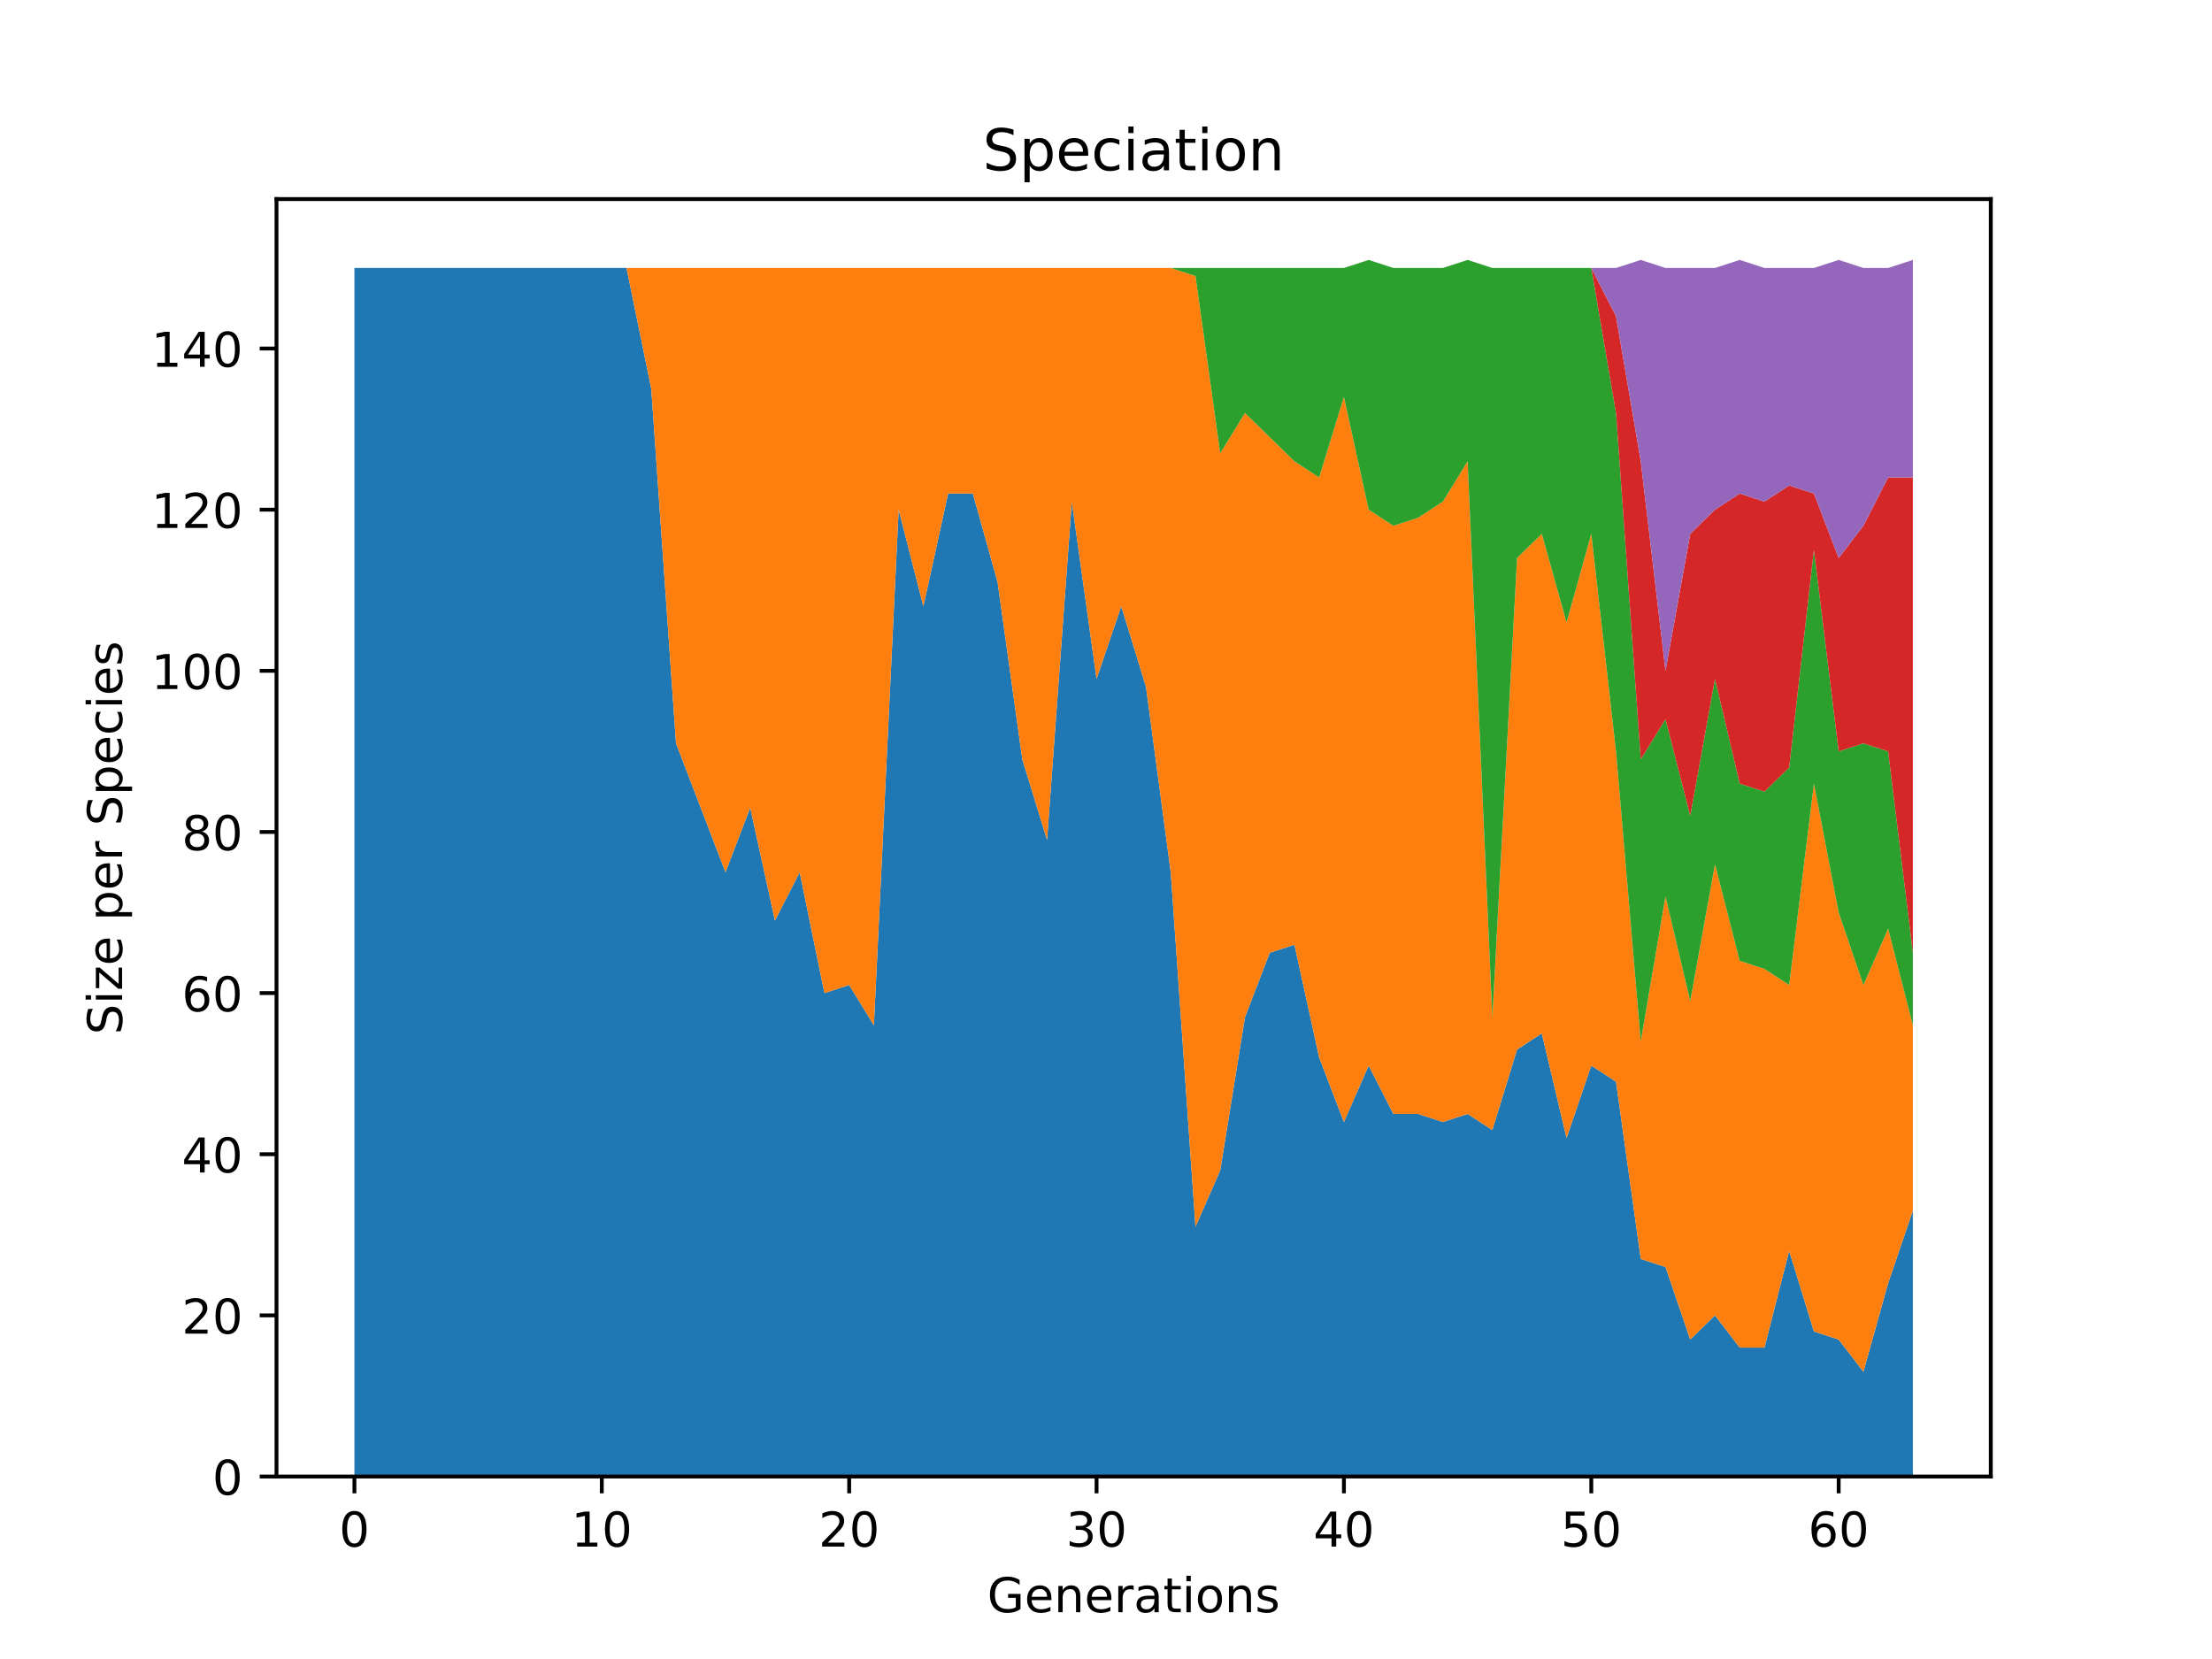 <?xml version="1.0" encoding="utf-8" standalone="no"?>
<!DOCTYPE svg PUBLIC "-//W3C//DTD SVG 1.1//EN"
  "http://www.w3.org/Graphics/SVG/1.1/DTD/svg11.dtd">
<!-- Created with matplotlib (https://matplotlib.org/) -->
<svg height="345.6pt" version="1.1" viewBox="0 0 460.8 345.6" width="460.8pt" xmlns="http://www.w3.org/2000/svg" xmlns:xlink="http://www.w3.org/1999/xlink">
 <defs>
  <style type="text/css">
*{stroke-linecap:butt;stroke-linejoin:round;}
  </style>
 </defs>
 <g id="figure_1">
  <g id="patch_1">
   <path d="M 0 345.6 
L 460.8 345.6 
L 460.8 0 
L 0 0 
z
" style="fill:#ffffff;"/>
  </g>
  <g id="axes_1">
   <g id="patch_2">
    <path d="M 57.6 307.584 
L 414.72 307.584 
L 414.72 41.472 
L 57.6 41.472 
z
" style="fill:#ffffff;"/>
   </g>
   <g id="PolyCollection_1">
    <path clip-path="url(#p970828de27)" d="M 73.833 55.822 
L 73.833 307.584 
L 78.986 307.584 
L 84.139 307.584 
L 89.292 307.584 
L 94.446 307.584 
L 99.599 307.584 
L 104.752 307.584 
L 109.905 307.584 
L 115.059 307.584 
L 120.212 307.584 
L 125.365 307.584 
L 130.518 307.584 
L 135.672 307.584 
L 140.825 307.584 
L 145.978 307.584 
L 151.131 307.584 
L 156.285 307.584 
L 161.438 307.584 
L 166.591 307.584 
L 171.744 307.584 
L 176.898 307.584 
L 182.051 307.584 
L 187.204 307.584 
L 192.357 307.584 
L 197.511 307.584 
L 202.664 307.584 
L 207.817 307.584 
L 212.97 307.584 
L 218.124 307.584 
L 223.277 307.584 
L 228.43 307.584 
L 233.583 307.584 
L 238.737 307.584 
L 243.89 307.584 
L 249.043 307.584 
L 254.196 307.584 
L 259.35 307.584 
L 264.503 307.584 
L 269.656 307.584 
L 274.809 307.584 
L 279.963 307.584 
L 285.116 307.584 
L 290.269 307.584 
L 295.422 307.584 
L 300.576 307.584 
L 305.729 307.584 
L 310.882 307.584 
L 316.035 307.584 
L 321.189 307.584 
L 326.342 307.584 
L 331.495 307.584 
L 336.648 307.584 
L 341.802 307.584 
L 346.955 307.584 
L 352.108 307.584 
L 357.261 307.584 
L 362.415 307.584 
L 367.568 307.584 
L 372.721 307.584 
L 377.874 307.584 
L 383.028 307.584 
L 388.181 307.584 
L 393.334 307.584 
L 398.487 307.584 
L 398.487 252.196 
L 398.487 252.196 
L 393.334 267.302 
L 388.181 285.765 
L 383.028 279.051 
L 377.874 277.373 
L 372.721 260.589 
L 367.568 280.729 
L 362.415 280.729 
L 357.261 274.016 
L 352.108 279.051 
L 346.955 263.945 
L 341.802 262.267 
L 336.648 225.342 
L 331.495 221.985 
L 326.342 237.091 
L 321.189 215.271 
L 316.035 218.628 
L 310.882 235.412 
L 305.729 232.056 
L 300.576 233.734 
L 295.422 232.056 
L 290.269 232.056 
L 285.116 221.985 
L 279.963 233.734 
L 274.809 220.307 
L 269.656 196.809 
L 264.503 198.487 
L 259.35 211.915 
L 254.196 243.804 
L 249.043 255.553 
L 243.89 181.703 
L 238.737 143.1 
L 233.583 126.316 
L 228.43 141.421 
L 223.277 104.496 
L 218.124 174.99 
L 212.97 158.205 
L 207.817 121.28 
L 202.664 102.818 
L 197.511 102.818 
L 192.357 126.316 
L 187.204 106.175 
L 182.051 213.593 
L 176.898 205.201 
L 171.744 206.879 
L 166.591 181.703 
L 161.438 191.774 
L 156.285 168.276 
L 151.131 181.703 
L 145.978 168.276 
L 140.825 154.849 
L 135.672 80.999 
L 130.518 55.822 
L 125.365 55.822 
L 120.212 55.822 
L 115.059 55.822 
L 109.905 55.822 
L 104.752 55.822 
L 99.599 55.822 
L 94.446 55.822 
L 89.292 55.822 
L 84.139 55.822 
L 78.986 55.822 
L 73.833 55.822 
z
" style="fill:#1f77b4;"/>
   </g>
   <g id="PolyCollection_2">
    <path clip-path="url(#p970828de27)" d="M 73.833 55.822 
L 73.833 55.822 
L 78.986 55.822 
L 84.139 55.822 
L 89.292 55.822 
L 94.446 55.822 
L 99.599 55.822 
L 104.752 55.822 
L 109.905 55.822 
L 115.059 55.822 
L 120.212 55.822 
L 125.365 55.822 
L 130.518 55.822 
L 135.672 80.999 
L 140.825 154.849 
L 145.978 168.276 
L 151.131 181.703 
L 156.285 168.276 
L 161.438 191.774 
L 166.591 181.703 
L 171.744 206.879 
L 176.898 205.201 
L 182.051 213.593 
L 187.204 106.175 
L 192.357 126.316 
L 197.511 102.818 
L 202.664 102.818 
L 207.817 121.28 
L 212.97 158.205 
L 218.124 174.99 
L 223.277 104.496 
L 228.43 141.421 
L 233.583 126.316 
L 238.737 143.1 
L 243.89 181.703 
L 249.043 255.553 
L 254.196 243.804 
L 259.35 211.915 
L 264.503 198.487 
L 269.656 196.809 
L 274.809 220.307 
L 279.963 233.734 
L 285.116 221.985 
L 290.269 232.056 
L 295.422 232.056 
L 300.576 233.734 
L 305.729 232.056 
L 310.882 235.412 
L 316.035 218.628 
L 321.189 215.271 
L 326.342 237.091 
L 331.495 221.985 
L 336.648 225.342 
L 341.802 262.267 
L 346.955 263.945 
L 352.108 279.051 
L 357.261 274.016 
L 362.415 280.729 
L 367.568 280.729 
L 372.721 260.589 
L 377.874 277.373 
L 383.028 279.051 
L 388.181 285.765 
L 393.334 267.302 
L 398.487 252.196 
L 398.487 213.593 
L 398.487 213.593 
L 393.334 193.452 
L 388.181 205.201 
L 383.028 190.095 
L 377.874 163.241 
L 372.721 205.201 
L 367.568 201.844 
L 362.415 200.166 
L 357.261 180.025 
L 352.108 208.558 
L 346.955 186.738 
L 341.802 216.95 
L 336.648 156.527 
L 331.495 111.21 
L 326.342 129.672 
L 321.189 111.21 
L 316.035 116.245 
L 310.882 211.915 
L 305.729 96.104 
L 300.576 104.496 
L 295.422 107.853 
L 290.269 109.532 
L 285.116 106.175 
L 279.963 82.677 
L 274.809 99.461 
L 269.656 96.104 
L 264.503 91.069 
L 259.35 86.034 
L 254.196 94.426 
L 249.043 57.501 
L 243.89 55.822 
L 238.737 55.822 
L 233.583 55.822 
L 228.43 55.822 
L 223.277 55.822 
L 218.124 55.822 
L 212.97 55.822 
L 207.817 55.822 
L 202.664 55.822 
L 197.511 55.822 
L 192.357 55.822 
L 187.204 55.822 
L 182.051 55.822 
L 176.898 55.822 
L 171.744 55.822 
L 166.591 55.822 
L 161.438 55.822 
L 156.285 55.822 
L 151.131 55.822 
L 145.978 55.822 
L 140.825 55.822 
L 135.672 55.822 
L 130.518 55.822 
L 125.365 55.822 
L 120.212 55.822 
L 115.059 55.822 
L 109.905 55.822 
L 104.752 55.822 
L 99.599 55.822 
L 94.446 55.822 
L 89.292 55.822 
L 84.139 55.822 
L 78.986 55.822 
L 73.833 55.822 
z
" style="fill:#ff7f0e;"/>
   </g>
   <g id="PolyCollection_3">
    <path clip-path="url(#p970828de27)" d="M 73.833 55.822 
L 73.833 55.822 
L 78.986 55.822 
L 84.139 55.822 
L 89.292 55.822 
L 94.446 55.822 
L 99.599 55.822 
L 104.752 55.822 
L 109.905 55.822 
L 115.059 55.822 
L 120.212 55.822 
L 125.365 55.822 
L 130.518 55.822 
L 135.672 55.822 
L 140.825 55.822 
L 145.978 55.822 
L 151.131 55.822 
L 156.285 55.822 
L 161.438 55.822 
L 166.591 55.822 
L 171.744 55.822 
L 176.898 55.822 
L 182.051 55.822 
L 187.204 55.822 
L 192.357 55.822 
L 197.511 55.822 
L 202.664 55.822 
L 207.817 55.822 
L 212.97 55.822 
L 218.124 55.822 
L 223.277 55.822 
L 228.43 55.822 
L 233.583 55.822 
L 238.737 55.822 
L 243.89 55.822 
L 249.043 57.501 
L 254.196 94.426 
L 259.35 86.034 
L 264.503 91.069 
L 269.656 96.104 
L 274.809 99.461 
L 279.963 82.677 
L 285.116 106.175 
L 290.269 109.532 
L 295.422 107.853 
L 300.576 104.496 
L 305.729 96.104 
L 310.882 211.915 
L 316.035 116.245 
L 321.189 111.21 
L 326.342 129.672 
L 331.495 111.21 
L 336.648 156.527 
L 341.802 216.95 
L 346.955 186.738 
L 352.108 208.558 
L 357.261 180.025 
L 362.415 200.166 
L 367.568 201.844 
L 372.721 205.201 
L 377.874 163.241 
L 383.028 190.095 
L 388.181 205.201 
L 393.334 193.452 
L 398.487 213.593 
L 398.487 198.487 
L 398.487 198.487 
L 393.334 156.527 
L 388.181 154.849 
L 383.028 156.527 
L 377.874 114.567 
L 372.721 159.884 
L 367.568 164.919 
L 362.415 163.241 
L 357.261 141.421 
L 352.108 169.954 
L 346.955 149.813 
L 341.802 158.205 
L 336.648 86.034 
L 331.495 55.822 
L 326.342 55.822 
L 321.189 55.822 
L 316.035 55.822 
L 310.882 55.822 
L 305.729 54.144 
L 300.576 55.822 
L 295.422 55.822 
L 290.269 55.822 
L 285.116 54.144 
L 279.963 55.822 
L 274.809 55.822 
L 269.656 55.822 
L 264.503 55.822 
L 259.35 55.822 
L 254.196 55.822 
L 249.043 55.822 
L 243.89 55.822 
L 238.737 55.822 
L 233.583 55.822 
L 228.43 55.822 
L 223.277 55.822 
L 218.124 55.822 
L 212.97 55.822 
L 207.817 55.822 
L 202.664 55.822 
L 197.511 55.822 
L 192.357 55.822 
L 187.204 55.822 
L 182.051 55.822 
L 176.898 55.822 
L 171.744 55.822 
L 166.591 55.822 
L 161.438 55.822 
L 156.285 55.822 
L 151.131 55.822 
L 145.978 55.822 
L 140.825 55.822 
L 135.672 55.822 
L 130.518 55.822 
L 125.365 55.822 
L 120.212 55.822 
L 115.059 55.822 
L 109.905 55.822 
L 104.752 55.822 
L 99.599 55.822 
L 94.446 55.822 
L 89.292 55.822 
L 84.139 55.822 
L 78.986 55.822 
L 73.833 55.822 
z
" style="fill:#2ca02c;"/>
   </g>
   <g id="PolyCollection_4">
    <path clip-path="url(#p970828de27)" d="M 73.833 55.822 
L 73.833 55.822 
L 78.986 55.822 
L 84.139 55.822 
L 89.292 55.822 
L 94.446 55.822 
L 99.599 55.822 
L 104.752 55.822 
L 109.905 55.822 
L 115.059 55.822 
L 120.212 55.822 
L 125.365 55.822 
L 130.518 55.822 
L 135.672 55.822 
L 140.825 55.822 
L 145.978 55.822 
L 151.131 55.822 
L 156.285 55.822 
L 161.438 55.822 
L 166.591 55.822 
L 171.744 55.822 
L 176.898 55.822 
L 182.051 55.822 
L 187.204 55.822 
L 192.357 55.822 
L 197.511 55.822 
L 202.664 55.822 
L 207.817 55.822 
L 212.97 55.822 
L 218.124 55.822 
L 223.277 55.822 
L 228.43 55.822 
L 233.583 55.822 
L 238.737 55.822 
L 243.89 55.822 
L 249.043 55.822 
L 254.196 55.822 
L 259.35 55.822 
L 264.503 55.822 
L 269.656 55.822 
L 274.809 55.822 
L 279.963 55.822 
L 285.116 54.144 
L 290.269 55.822 
L 295.422 55.822 
L 300.576 55.822 
L 305.729 54.144 
L 310.882 55.822 
L 316.035 55.822 
L 321.189 55.822 
L 326.342 55.822 
L 331.495 55.822 
L 336.648 86.034 
L 341.802 158.205 
L 346.955 149.813 
L 352.108 169.954 
L 357.261 141.421 
L 362.415 163.241 
L 367.568 164.919 
L 372.721 159.884 
L 377.874 114.567 
L 383.028 156.527 
L 388.181 154.849 
L 393.334 156.527 
L 398.487 198.487 
L 398.487 99.461 
L 398.487 99.461 
L 393.334 99.461 
L 388.181 109.532 
L 383.028 116.245 
L 377.874 102.818 
L 372.721 101.139 
L 367.568 104.496 
L 362.415 102.818 
L 357.261 106.175 
L 352.108 111.21 
L 346.955 139.743 
L 341.802 96.104 
L 336.648 65.893 
L 331.495 55.822 
L 326.342 55.822 
L 321.189 55.822 
L 316.035 55.822 
L 310.882 55.822 
L 305.729 54.144 
L 300.576 55.822 
L 295.422 55.822 
L 290.269 55.822 
L 285.116 54.144 
L 279.963 55.822 
L 274.809 55.822 
L 269.656 55.822 
L 264.503 55.822 
L 259.35 55.822 
L 254.196 55.822 
L 249.043 55.822 
L 243.89 55.822 
L 238.737 55.822 
L 233.583 55.822 
L 228.43 55.822 
L 223.277 55.822 
L 218.124 55.822 
L 212.97 55.822 
L 207.817 55.822 
L 202.664 55.822 
L 197.511 55.822 
L 192.357 55.822 
L 187.204 55.822 
L 182.051 55.822 
L 176.898 55.822 
L 171.744 55.822 
L 166.591 55.822 
L 161.438 55.822 
L 156.285 55.822 
L 151.131 55.822 
L 145.978 55.822 
L 140.825 55.822 
L 135.672 55.822 
L 130.518 55.822 
L 125.365 55.822 
L 120.212 55.822 
L 115.059 55.822 
L 109.905 55.822 
L 104.752 55.822 
L 99.599 55.822 
L 94.446 55.822 
L 89.292 55.822 
L 84.139 55.822 
L 78.986 55.822 
L 73.833 55.822 
z
" style="fill:#d62728;"/>
   </g>
   <g id="PolyCollection_5">
    <path clip-path="url(#p970828de27)" d="M 73.833 55.822 
L 73.833 55.822 
L 78.986 55.822 
L 84.139 55.822 
L 89.292 55.822 
L 94.446 55.822 
L 99.599 55.822 
L 104.752 55.822 
L 109.905 55.822 
L 115.059 55.822 
L 120.212 55.822 
L 125.365 55.822 
L 130.518 55.822 
L 135.672 55.822 
L 140.825 55.822 
L 145.978 55.822 
L 151.131 55.822 
L 156.285 55.822 
L 161.438 55.822 
L 166.591 55.822 
L 171.744 55.822 
L 176.898 55.822 
L 182.051 55.822 
L 187.204 55.822 
L 192.357 55.822 
L 197.511 55.822 
L 202.664 55.822 
L 207.817 55.822 
L 212.97 55.822 
L 218.124 55.822 
L 223.277 55.822 
L 228.43 55.822 
L 233.583 55.822 
L 238.737 55.822 
L 243.89 55.822 
L 249.043 55.822 
L 254.196 55.822 
L 259.35 55.822 
L 264.503 55.822 
L 269.656 55.822 
L 274.809 55.822 
L 279.963 55.822 
L 285.116 54.144 
L 290.269 55.822 
L 295.422 55.822 
L 300.576 55.822 
L 305.729 54.144 
L 310.882 55.822 
L 316.035 55.822 
L 321.189 55.822 
L 326.342 55.822 
L 331.495 55.822 
L 336.648 65.893 
L 341.802 96.104 
L 346.955 139.743 
L 352.108 111.21 
L 357.261 106.175 
L 362.415 102.818 
L 367.568 104.496 
L 372.721 101.139 
L 377.874 102.818 
L 383.028 116.245 
L 388.181 109.532 
L 393.334 99.461 
L 398.487 99.461 
L 398.487 54.144 
L 398.487 54.144 
L 393.334 55.822 
L 388.181 55.822 
L 383.028 54.144 
L 377.874 55.822 
L 372.721 55.822 
L 367.568 55.822 
L 362.415 54.144 
L 357.261 55.822 
L 352.108 55.822 
L 346.955 55.822 
L 341.802 54.144 
L 336.648 55.822 
L 331.495 55.822 
L 326.342 55.822 
L 321.189 55.822 
L 316.035 55.822 
L 310.882 55.822 
L 305.729 54.144 
L 300.576 55.822 
L 295.422 55.822 
L 290.269 55.822 
L 285.116 54.144 
L 279.963 55.822 
L 274.809 55.822 
L 269.656 55.822 
L 264.503 55.822 
L 259.35 55.822 
L 254.196 55.822 
L 249.043 55.822 
L 243.89 55.822 
L 238.737 55.822 
L 233.583 55.822 
L 228.43 55.822 
L 223.277 55.822 
L 218.124 55.822 
L 212.97 55.822 
L 207.817 55.822 
L 202.664 55.822 
L 197.511 55.822 
L 192.357 55.822 
L 187.204 55.822 
L 182.051 55.822 
L 176.898 55.822 
L 171.744 55.822 
L 166.591 55.822 
L 161.438 55.822 
L 156.285 55.822 
L 151.131 55.822 
L 145.978 55.822 
L 140.825 55.822 
L 135.672 55.822 
L 130.518 55.822 
L 125.365 55.822 
L 120.212 55.822 
L 115.059 55.822 
L 109.905 55.822 
L 104.752 55.822 
L 99.599 55.822 
L 94.446 55.822 
L 89.292 55.822 
L 84.139 55.822 
L 78.986 55.822 
L 73.833 55.822 
z
" style="fill:#9467bd;"/>
   </g>
   <g id="matplotlib.axis_1">
    <g id="xtick_1">
     <g id="line2d_1">
      <defs>
       <path d="M 0 0 
L 0 3.5 
" id="m28ce82e475" style="stroke:#000000;stroke-width:0.8;"/>
      </defs>
      <g>
       <use style="stroke:#000000;stroke-width:0.8;" x="73.833" xlink:href="#m28ce82e475" y="307.584"/>
      </g>
     </g>
     <g id="text_1">
      <!-- 0 -->
      <defs>
       <path d="M 31.781 66.406 
Q 24.172 66.406 20.328 58.906 
Q 16.5 51.422 16.5 36.375 
Q 16.5 21.391 20.328 13.891 
Q 24.172 6.391 31.781 6.391 
Q 39.453 6.391 43.281 13.891 
Q 47.125 21.391 47.125 36.375 
Q 47.125 51.422 43.281 58.906 
Q 39.453 66.406 31.781 66.406 
z
M 31.781 74.219 
Q 44.047 74.219 50.516 64.516 
Q 56.984 54.828 56.984 36.375 
Q 56.984 17.969 50.516 8.266 
Q 44.047 -1.422 31.781 -1.422 
Q 19.531 -1.422 13.062 8.266 
Q 6.594 17.969 6.594 36.375 
Q 6.594 54.828 13.062 64.516 
Q 19.531 74.219 31.781 74.219 
z
" id="DejaVuSans-48"/>
      </defs>
      <g transform="translate(70.651 322.182)scale(0.1 -0.1)">
       <use xlink:href="#DejaVuSans-48"/>
      </g>
     </g>
    </g>
    <g id="xtick_2">
     <g id="line2d_2">
      <g>
       <use style="stroke:#000000;stroke-width:0.8;" x="125.365" xlink:href="#m28ce82e475" y="307.584"/>
      </g>
     </g>
     <g id="text_2">
      <!-- 10 -->
      <defs>
       <path d="M 12.406 8.297 
L 28.516 8.297 
L 28.516 63.922 
L 10.984 60.406 
L 10.984 69.391 
L 28.422 72.906 
L 38.281 72.906 
L 38.281 8.297 
L 54.391 8.297 
L 54.391 0 
L 12.406 0 
z
" id="DejaVuSans-49"/>
      </defs>
      <g transform="translate(119.003 322.182)scale(0.1 -0.1)">
       <use xlink:href="#DejaVuSans-49"/>
       <use x="63.623" xlink:href="#DejaVuSans-48"/>
      </g>
     </g>
    </g>
    <g id="xtick_3">
     <g id="line2d_3">
      <g>
       <use style="stroke:#000000;stroke-width:0.8;" x="176.898" xlink:href="#m28ce82e475" y="307.584"/>
      </g>
     </g>
     <g id="text_3">
      <!-- 20 -->
      <defs>
       <path d="M 19.188 8.297 
L 53.609 8.297 
L 53.609 0 
L 7.328 0 
L 7.328 8.297 
Q 12.938 14.109 22.625 23.891 
Q 32.328 33.688 34.812 36.531 
Q 39.547 41.844 41.422 45.531 
Q 43.312 49.219 43.312 52.781 
Q 43.312 58.594 39.234 62.25 
Q 35.156 65.922 28.609 65.922 
Q 23.969 65.922 18.812 64.312 
Q 13.672 62.703 7.812 59.422 
L 7.812 69.391 
Q 13.766 71.781 18.938 73 
Q 24.125 74.219 28.422 74.219 
Q 39.75 74.219 46.484 68.547 
Q 53.219 62.891 53.219 53.422 
Q 53.219 48.922 51.531 44.891 
Q 49.859 40.875 45.406 35.406 
Q 44.188 33.984 37.641 27.219 
Q 31.109 20.453 19.188 8.297 
z
" id="DejaVuSans-50"/>
      </defs>
      <g transform="translate(170.535 322.182)scale(0.1 -0.1)">
       <use xlink:href="#DejaVuSans-50"/>
       <use x="63.623" xlink:href="#DejaVuSans-48"/>
      </g>
     </g>
    </g>
    <g id="xtick_4">
     <g id="line2d_4">
      <g>
       <use style="stroke:#000000;stroke-width:0.8;" x="228.43" xlink:href="#m28ce82e475" y="307.584"/>
      </g>
     </g>
     <g id="text_4">
      <!-- 30 -->
      <defs>
       <path d="M 40.578 39.312 
Q 47.656 37.797 51.625 33 
Q 55.609 28.219 55.609 21.188 
Q 55.609 10.406 48.188 4.484 
Q 40.766 -1.422 27.094 -1.422 
Q 22.516 -1.422 17.656 -0.516 
Q 12.797 0.391 7.625 2.203 
L 7.625 11.719 
Q 11.719 9.328 16.594 8.109 
Q 21.484 6.891 26.812 6.891 
Q 36.078 6.891 40.938 10.547 
Q 45.797 14.203 45.797 21.188 
Q 45.797 27.641 41.281 31.266 
Q 36.766 34.906 28.719 34.906 
L 20.219 34.906 
L 20.219 43.016 
L 29.109 43.016 
Q 36.375 43.016 40.234 45.922 
Q 44.094 48.828 44.094 54.297 
Q 44.094 59.906 40.109 62.906 
Q 36.141 65.922 28.719 65.922 
Q 24.656 65.922 20.016 65.031 
Q 15.375 64.156 9.812 62.312 
L 9.812 71.094 
Q 15.438 72.656 20.344 73.438 
Q 25.25 74.219 29.594 74.219 
Q 40.828 74.219 47.359 69.109 
Q 53.906 64.016 53.906 55.328 
Q 53.906 49.266 50.438 45.094 
Q 46.969 40.922 40.578 39.312 
z
" id="DejaVuSans-51"/>
      </defs>
      <g transform="translate(222.068 322.182)scale(0.1 -0.1)">
       <use xlink:href="#DejaVuSans-51"/>
       <use x="63.623" xlink:href="#DejaVuSans-48"/>
      </g>
     </g>
    </g>
    <g id="xtick_5">
     <g id="line2d_5">
      <g>
       <use style="stroke:#000000;stroke-width:0.8;" x="279.963" xlink:href="#m28ce82e475" y="307.584"/>
      </g>
     </g>
     <g id="text_5">
      <!-- 40 -->
      <defs>
       <path d="M 37.797 64.312 
L 12.891 25.391 
L 37.797 25.391 
z
M 35.203 72.906 
L 47.609 72.906 
L 47.609 25.391 
L 58.016 25.391 
L 58.016 17.188 
L 47.609 17.188 
L 47.609 0 
L 37.797 0 
L 37.797 17.188 
L 4.891 17.188 
L 4.891 26.703 
z
" id="DejaVuSans-52"/>
      </defs>
      <g transform="translate(273.6 322.182)scale(0.1 -0.1)">
       <use xlink:href="#DejaVuSans-52"/>
       <use x="63.623" xlink:href="#DejaVuSans-48"/>
      </g>
     </g>
    </g>
    <g id="xtick_6">
     <g id="line2d_6">
      <g>
       <use style="stroke:#000000;stroke-width:0.8;" x="331.495" xlink:href="#m28ce82e475" y="307.584"/>
      </g>
     </g>
     <g id="text_6">
      <!-- 50 -->
      <defs>
       <path d="M 10.797 72.906 
L 49.516 72.906 
L 49.516 64.594 
L 19.828 64.594 
L 19.828 46.734 
Q 21.969 47.469 24.109 47.828 
Q 26.266 48.188 28.422 48.188 
Q 40.625 48.188 47.75 41.5 
Q 54.891 34.812 54.891 23.391 
Q 54.891 11.625 47.562 5.094 
Q 40.234 -1.422 26.906 -1.422 
Q 22.312 -1.422 17.547 -0.641 
Q 12.797 0.141 7.719 1.703 
L 7.719 11.625 
Q 12.109 9.234 16.797 8.062 
Q 21.484 6.891 26.703 6.891 
Q 35.156 6.891 40.078 11.328 
Q 45.016 15.766 45.016 23.391 
Q 45.016 31 40.078 35.438 
Q 35.156 39.891 26.703 39.891 
Q 22.75 39.891 18.812 39.016 
Q 14.891 38.141 10.797 36.281 
z
" id="DejaVuSans-53"/>
      </defs>
      <g transform="translate(325.133 322.182)scale(0.1 -0.1)">
       <use xlink:href="#DejaVuSans-53"/>
       <use x="63.623" xlink:href="#DejaVuSans-48"/>
      </g>
     </g>
    </g>
    <g id="xtick_7">
     <g id="line2d_7">
      <g>
       <use style="stroke:#000000;stroke-width:0.8;" x="383.028" xlink:href="#m28ce82e475" y="307.584"/>
      </g>
     </g>
     <g id="text_7">
      <!-- 60 -->
      <defs>
       <path d="M 33.016 40.375 
Q 26.375 40.375 22.484 35.828 
Q 18.609 31.297 18.609 23.391 
Q 18.609 15.531 22.484 10.953 
Q 26.375 6.391 33.016 6.391 
Q 39.656 6.391 43.531 10.953 
Q 47.406 15.531 47.406 23.391 
Q 47.406 31.297 43.531 35.828 
Q 39.656 40.375 33.016 40.375 
z
M 52.594 71.297 
L 52.594 62.312 
Q 48.875 64.062 45.094 64.984 
Q 41.312 65.922 37.594 65.922 
Q 27.828 65.922 22.672 59.328 
Q 17.531 52.734 16.797 39.406 
Q 19.672 43.656 24.016 45.922 
Q 28.375 48.188 33.594 48.188 
Q 44.578 48.188 50.953 41.516 
Q 57.328 34.859 57.328 23.391 
Q 57.328 12.156 50.688 5.359 
Q 44.047 -1.422 33.016 -1.422 
Q 20.359 -1.422 13.672 8.266 
Q 6.984 17.969 6.984 36.375 
Q 6.984 53.656 15.188 63.938 
Q 23.391 74.219 37.203 74.219 
Q 40.922 74.219 44.703 73.484 
Q 48.484 72.75 52.594 71.297 
z
" id="DejaVuSans-54"/>
      </defs>
      <g transform="translate(376.665 322.182)scale(0.1 -0.1)">
       <use xlink:href="#DejaVuSans-54"/>
       <use x="63.623" xlink:href="#DejaVuSans-48"/>
      </g>
     </g>
    </g>
    <g id="text_8">
     <!-- Generations -->
     <defs>
      <path d="M 59.516 10.406 
L 59.516 29.984 
L 43.406 29.984 
L 43.406 38.094 
L 69.281 38.094 
L 69.281 6.781 
Q 63.578 2.734 56.688 0.656 
Q 49.812 -1.422 42 -1.422 
Q 24.906 -1.422 15.25 8.562 
Q 5.609 18.562 5.609 36.375 
Q 5.609 54.25 15.25 64.234 
Q 24.906 74.219 42 74.219 
Q 49.125 74.219 55.547 72.453 
Q 61.969 70.703 67.391 67.281 
L 67.391 56.781 
Q 61.922 61.422 55.766 63.766 
Q 49.609 66.109 42.828 66.109 
Q 29.438 66.109 22.719 58.641 
Q 16.016 51.172 16.016 36.375 
Q 16.016 21.625 22.719 14.156 
Q 29.438 6.688 42.828 6.688 
Q 48.047 6.688 52.141 7.594 
Q 56.25 8.5 59.516 10.406 
z
" id="DejaVuSans-71"/>
      <path d="M 56.203 29.594 
L 56.203 25.203 
L 14.891 25.203 
Q 15.484 15.922 20.484 11.062 
Q 25.484 6.203 34.422 6.203 
Q 39.594 6.203 44.453 7.469 
Q 49.312 8.734 54.109 11.281 
L 54.109 2.781 
Q 49.266 0.734 44.188 -0.344 
Q 39.109 -1.422 33.891 -1.422 
Q 20.797 -1.422 13.156 6.188 
Q 5.516 13.812 5.516 26.812 
Q 5.516 40.234 12.766 48.109 
Q 20.016 56 32.328 56 
Q 43.359 56 49.781 48.891 
Q 56.203 41.797 56.203 29.594 
z
M 47.219 32.234 
Q 47.125 39.594 43.094 43.984 
Q 39.062 48.391 32.422 48.391 
Q 24.906 48.391 20.391 44.141 
Q 15.875 39.891 15.188 32.172 
z
" id="DejaVuSans-101"/>
      <path d="M 54.891 33.016 
L 54.891 0 
L 45.906 0 
L 45.906 32.719 
Q 45.906 40.484 42.875 44.328 
Q 39.844 48.188 33.797 48.188 
Q 26.516 48.188 22.312 43.547 
Q 18.109 38.922 18.109 30.906 
L 18.109 0 
L 9.078 0 
L 9.078 54.688 
L 18.109 54.688 
L 18.109 46.188 
Q 21.344 51.125 25.703 53.562 
Q 30.078 56 35.797 56 
Q 45.219 56 50.047 50.172 
Q 54.891 44.344 54.891 33.016 
z
" id="DejaVuSans-110"/>
      <path d="M 41.109 46.297 
Q 39.594 47.172 37.812 47.578 
Q 36.031 48 33.891 48 
Q 26.266 48 22.188 43.047 
Q 18.109 38.094 18.109 28.812 
L 18.109 0 
L 9.078 0 
L 9.078 54.688 
L 18.109 54.688 
L 18.109 46.188 
Q 20.953 51.172 25.484 53.578 
Q 30.031 56 36.531 56 
Q 37.453 56 38.578 55.875 
Q 39.703 55.766 41.062 55.516 
z
" id="DejaVuSans-114"/>
      <path d="M 34.281 27.484 
Q 23.391 27.484 19.188 25 
Q 14.984 22.516 14.984 16.5 
Q 14.984 11.719 18.141 8.906 
Q 21.297 6.109 26.703 6.109 
Q 34.188 6.109 38.703 11.406 
Q 43.219 16.703 43.219 25.484 
L 43.219 27.484 
z
M 52.203 31.203 
L 52.203 0 
L 43.219 0 
L 43.219 8.297 
Q 40.141 3.328 35.547 0.953 
Q 30.953 -1.422 24.312 -1.422 
Q 15.922 -1.422 10.953 3.297 
Q 6 8.016 6 15.922 
Q 6 25.141 12.172 29.828 
Q 18.359 34.516 30.609 34.516 
L 43.219 34.516 
L 43.219 35.406 
Q 43.219 41.609 39.141 45 
Q 35.062 48.391 27.688 48.391 
Q 23 48.391 18.547 47.266 
Q 14.109 46.141 10.016 43.891 
L 10.016 52.203 
Q 14.938 54.109 19.578 55.047 
Q 24.219 56 28.609 56 
Q 40.484 56 46.344 49.844 
Q 52.203 43.703 52.203 31.203 
z
" id="DejaVuSans-97"/>
      <path d="M 18.312 70.219 
L 18.312 54.688 
L 36.812 54.688 
L 36.812 47.703 
L 18.312 47.703 
L 18.312 18.016 
Q 18.312 11.328 20.141 9.422 
Q 21.969 7.516 27.594 7.516 
L 36.812 7.516 
L 36.812 0 
L 27.594 0 
Q 17.188 0 13.234 3.875 
Q 9.281 7.766 9.281 18.016 
L 9.281 47.703 
L 2.688 47.703 
L 2.688 54.688 
L 9.281 54.688 
L 9.281 70.219 
z
" id="DejaVuSans-116"/>
      <path d="M 9.422 54.688 
L 18.406 54.688 
L 18.406 0 
L 9.422 0 
z
M 9.422 75.984 
L 18.406 75.984 
L 18.406 64.594 
L 9.422 64.594 
z
" id="DejaVuSans-105"/>
      <path d="M 30.609 48.391 
Q 23.391 48.391 19.188 42.75 
Q 14.984 37.109 14.984 27.297 
Q 14.984 17.484 19.156 11.844 
Q 23.344 6.203 30.609 6.203 
Q 37.797 6.203 41.984 11.859 
Q 46.188 17.531 46.188 27.297 
Q 46.188 37.016 41.984 42.703 
Q 37.797 48.391 30.609 48.391 
z
M 30.609 56 
Q 42.328 56 49.016 48.375 
Q 55.719 40.766 55.719 27.297 
Q 55.719 13.875 49.016 6.219 
Q 42.328 -1.422 30.609 -1.422 
Q 18.844 -1.422 12.172 6.219 
Q 5.516 13.875 5.516 27.297 
Q 5.516 40.766 12.172 48.375 
Q 18.844 56 30.609 56 
z
" id="DejaVuSans-111"/>
      <path d="M 44.281 53.078 
L 44.281 44.578 
Q 40.484 46.531 36.375 47.5 
Q 32.281 48.484 27.875 48.484 
Q 21.188 48.484 17.844 46.438 
Q 14.5 44.391 14.5 40.281 
Q 14.5 37.156 16.891 35.375 
Q 19.281 33.594 26.516 31.984 
L 29.594 31.297 
Q 39.156 29.25 43.188 25.516 
Q 47.219 21.781 47.219 15.094 
Q 47.219 7.469 41.188 3.016 
Q 35.156 -1.422 24.609 -1.422 
Q 20.219 -1.422 15.453 -0.562 
Q 10.688 0.297 5.422 2 
L 5.422 11.281 
Q 10.406 8.688 15.234 7.391 
Q 20.062 6.109 24.812 6.109 
Q 31.156 6.109 34.562 8.281 
Q 37.984 10.453 37.984 14.406 
Q 37.984 18.062 35.516 20.016 
Q 33.062 21.969 24.703 23.781 
L 21.578 24.516 
Q 13.234 26.266 9.516 29.906 
Q 5.812 33.547 5.812 39.891 
Q 5.812 47.609 11.281 51.797 
Q 16.75 56 26.812 56 
Q 31.781 56 36.172 55.266 
Q 40.578 54.547 44.281 53.078 
z
" id="DejaVuSans-115"/>
     </defs>
     <g transform="translate(205.662 335.861)scale(0.1 -0.1)">
      <use xlink:href="#DejaVuSans-71"/>
      <use x="77.49" xlink:href="#DejaVuSans-101"/>
      <use x="139.014" xlink:href="#DejaVuSans-110"/>
      <use x="202.393" xlink:href="#DejaVuSans-101"/>
      <use x="263.916" xlink:href="#DejaVuSans-114"/>
      <use x="305.029" xlink:href="#DejaVuSans-97"/>
      <use x="366.309" xlink:href="#DejaVuSans-116"/>
      <use x="405.518" xlink:href="#DejaVuSans-105"/>
      <use x="433.301" xlink:href="#DejaVuSans-111"/>
      <use x="494.482" xlink:href="#DejaVuSans-110"/>
      <use x="557.861" xlink:href="#DejaVuSans-115"/>
     </g>
    </g>
   </g>
   <g id="matplotlib.axis_2">
    <g id="ytick_1">
     <g id="line2d_8">
      <defs>
       <path d="M 0 0 
L -3.5 0 
" id="m1330db21ee" style="stroke:#000000;stroke-width:0.8;"/>
      </defs>
      <g>
       <use style="stroke:#000000;stroke-width:0.8;" x="57.6" xlink:href="#m1330db21ee" y="307.584"/>
      </g>
     </g>
     <g id="text_9">
      <!-- 0 -->
      <g transform="translate(44.237 311.383)scale(0.1 -0.1)">
       <use xlink:href="#DejaVuSans-48"/>
      </g>
     </g>
    </g>
    <g id="ytick_2">
     <g id="line2d_9">
      <g>
       <use style="stroke:#000000;stroke-width:0.8;" x="57.6" xlink:href="#m1330db21ee" y="274.016"/>
      </g>
     </g>
     <g id="text_10">
      <!-- 20 -->
      <g transform="translate(37.875 277.815)scale(0.1 -0.1)">
       <use xlink:href="#DejaVuSans-50"/>
       <use x="63.623" xlink:href="#DejaVuSans-48"/>
      </g>
     </g>
    </g>
    <g id="ytick_3">
     <g id="line2d_10">
      <g>
       <use style="stroke:#000000;stroke-width:0.8;" x="57.6" xlink:href="#m1330db21ee" y="240.448"/>
      </g>
     </g>
     <g id="text_11">
      <!-- 40 -->
      <g transform="translate(37.875 244.247)scale(0.1 -0.1)">
       <use xlink:href="#DejaVuSans-52"/>
       <use x="63.623" xlink:href="#DejaVuSans-48"/>
      </g>
     </g>
    </g>
    <g id="ytick_4">
     <g id="line2d_11">
      <g>
       <use style="stroke:#000000;stroke-width:0.8;" x="57.6" xlink:href="#m1330db21ee" y="206.879"/>
      </g>
     </g>
     <g id="text_12">
      <!-- 60 -->
      <g transform="translate(37.875 210.679)scale(0.1 -0.1)">
       <use xlink:href="#DejaVuSans-54"/>
       <use x="63.623" xlink:href="#DejaVuSans-48"/>
      </g>
     </g>
    </g>
    <g id="ytick_5">
     <g id="line2d_12">
      <g>
       <use style="stroke:#000000;stroke-width:0.8;" x="57.6" xlink:href="#m1330db21ee" y="173.311"/>
      </g>
     </g>
     <g id="text_13">
      <!-- 80 -->
      <defs>
       <path d="M 31.781 34.625 
Q 24.75 34.625 20.719 30.859 
Q 16.703 27.094 16.703 20.516 
Q 16.703 13.922 20.719 10.156 
Q 24.75 6.391 31.781 6.391 
Q 38.812 6.391 42.859 10.172 
Q 46.922 13.969 46.922 20.516 
Q 46.922 27.094 42.891 30.859 
Q 38.875 34.625 31.781 34.625 
z
M 21.922 38.812 
Q 15.578 40.375 12.031 44.719 
Q 8.5 49.078 8.5 55.328 
Q 8.5 64.062 14.719 69.141 
Q 20.953 74.219 31.781 74.219 
Q 42.672 74.219 48.875 69.141 
Q 55.078 64.062 55.078 55.328 
Q 55.078 49.078 51.531 44.719 
Q 48 40.375 41.703 38.812 
Q 48.828 37.156 52.797 32.312 
Q 56.781 27.484 56.781 20.516 
Q 56.781 9.906 50.312 4.234 
Q 43.844 -1.422 31.781 -1.422 
Q 19.734 -1.422 13.25 4.234 
Q 6.781 9.906 6.781 20.516 
Q 6.781 27.484 10.781 32.312 
Q 14.797 37.156 21.922 38.812 
z
M 18.312 54.391 
Q 18.312 48.734 21.844 45.562 
Q 25.391 42.391 31.781 42.391 
Q 38.141 42.391 41.719 45.562 
Q 45.312 48.734 45.312 54.391 
Q 45.312 60.062 41.719 63.234 
Q 38.141 66.406 31.781 66.406 
Q 25.391 66.406 21.844 63.234 
Q 18.312 60.062 18.312 54.391 
z
" id="DejaVuSans-56"/>
      </defs>
      <g transform="translate(37.875 177.11)scale(0.1 -0.1)">
       <use xlink:href="#DejaVuSans-56"/>
       <use x="63.623" xlink:href="#DejaVuSans-48"/>
      </g>
     </g>
    </g>
    <g id="ytick_6">
     <g id="line2d_13">
      <g>
       <use style="stroke:#000000;stroke-width:0.8;" x="57.6" xlink:href="#m1330db21ee" y="139.743"/>
      </g>
     </g>
     <g id="text_14">
      <!-- 100 -->
      <g transform="translate(31.512 143.542)scale(0.1 -0.1)">
       <use xlink:href="#DejaVuSans-49"/>
       <use x="63.623" xlink:href="#DejaVuSans-48"/>
       <use x="127.246" xlink:href="#DejaVuSans-48"/>
      </g>
     </g>
    </g>
    <g id="ytick_7">
     <g id="line2d_14">
      <g>
       <use style="stroke:#000000;stroke-width:0.8;" x="57.6" xlink:href="#m1330db21ee" y="106.175"/>
      </g>
     </g>
     <g id="text_15">
      <!-- 120 -->
      <g transform="translate(31.512 109.974)scale(0.1 -0.1)">
       <use xlink:href="#DejaVuSans-49"/>
       <use x="63.623" xlink:href="#DejaVuSans-50"/>
       <use x="127.246" xlink:href="#DejaVuSans-48"/>
      </g>
     </g>
    </g>
    <g id="ytick_8">
     <g id="line2d_15">
      <g>
       <use style="stroke:#000000;stroke-width:0.8;" x="57.6" xlink:href="#m1330db21ee" y="72.607"/>
      </g>
     </g>
     <g id="text_16">
      <!-- 140 -->
      <g transform="translate(31.512 76.406)scale(0.1 -0.1)">
       <use xlink:href="#DejaVuSans-49"/>
       <use x="63.623" xlink:href="#DejaVuSans-52"/>
       <use x="127.246" xlink:href="#DejaVuSans-48"/>
      </g>
     </g>
    </g>
    <g id="text_17">
     <!-- Size per Species -->
     <defs>
      <path d="M 53.516 70.516 
L 53.516 60.891 
Q 47.906 63.578 42.922 64.891 
Q 37.938 66.219 33.297 66.219 
Q 25.25 66.219 20.875 63.094 
Q 16.5 59.969 16.5 54.203 
Q 16.5 49.359 19.406 46.891 
Q 22.312 44.438 30.422 42.922 
L 36.375 41.703 
Q 47.406 39.594 52.656 34.297 
Q 57.906 29 57.906 20.125 
Q 57.906 9.516 50.797 4.047 
Q 43.703 -1.422 29.984 -1.422 
Q 24.812 -1.422 18.969 -0.25 
Q 13.141 0.922 6.891 3.219 
L 6.891 13.375 
Q 12.891 10.016 18.656 8.297 
Q 24.422 6.594 29.984 6.594 
Q 38.422 6.594 43.016 9.906 
Q 47.609 13.234 47.609 19.391 
Q 47.609 24.75 44.312 27.781 
Q 41.016 30.812 33.5 32.328 
L 27.484 33.5 
Q 16.453 35.688 11.516 40.375 
Q 6.594 45.062 6.594 53.422 
Q 6.594 63.094 13.406 68.656 
Q 20.219 74.219 32.172 74.219 
Q 37.312 74.219 42.625 73.281 
Q 47.953 72.359 53.516 70.516 
z
" id="DejaVuSans-83"/>
      <path d="M 5.516 54.688 
L 48.188 54.688 
L 48.188 46.484 
L 14.406 7.172 
L 48.188 7.172 
L 48.188 0 
L 4.297 0 
L 4.297 8.203 
L 38.094 47.516 
L 5.516 47.516 
z
" id="DejaVuSans-122"/>
      <path id="DejaVuSans-32"/>
      <path d="M 18.109 8.203 
L 18.109 -20.797 
L 9.078 -20.797 
L 9.078 54.688 
L 18.109 54.688 
L 18.109 46.391 
Q 20.953 51.266 25.266 53.625 
Q 29.594 56 35.594 56 
Q 45.562 56 51.781 48.094 
Q 58.016 40.188 58.016 27.297 
Q 58.016 14.406 51.781 6.484 
Q 45.562 -1.422 35.594 -1.422 
Q 29.594 -1.422 25.266 0.953 
Q 20.953 3.328 18.109 8.203 
z
M 48.688 27.297 
Q 48.688 37.203 44.609 42.844 
Q 40.531 48.484 33.406 48.484 
Q 26.266 48.484 22.188 42.844 
Q 18.109 37.203 18.109 27.297 
Q 18.109 17.391 22.188 11.75 
Q 26.266 6.109 33.406 6.109 
Q 40.531 6.109 44.609 11.75 
Q 48.688 17.391 48.688 27.297 
z
" id="DejaVuSans-112"/>
      <path d="M 48.781 52.594 
L 48.781 44.188 
Q 44.969 46.297 41.141 47.344 
Q 37.312 48.391 33.406 48.391 
Q 24.656 48.391 19.812 42.844 
Q 14.984 37.312 14.984 27.297 
Q 14.984 17.281 19.812 11.734 
Q 24.656 6.203 33.406 6.203 
Q 37.312 6.203 41.141 7.25 
Q 44.969 8.297 48.781 10.406 
L 48.781 2.094 
Q 45.016 0.344 40.984 -0.531 
Q 36.969 -1.422 32.422 -1.422 
Q 20.062 -1.422 12.781 6.344 
Q 5.516 14.109 5.516 27.297 
Q 5.516 40.672 12.859 48.328 
Q 20.219 56 33.016 56 
Q 37.156 56 41.109 55.141 
Q 45.062 54.297 48.781 52.594 
z
" id="DejaVuSans-99"/>
     </defs>
     <g transform="translate(25.433 215.521)rotate(-90)scale(0.1 -0.1)">
      <use xlink:href="#DejaVuSans-83"/>
      <use x="63.477" xlink:href="#DejaVuSans-105"/>
      <use x="91.26" xlink:href="#DejaVuSans-122"/>
      <use x="143.75" xlink:href="#DejaVuSans-101"/>
      <use x="205.273" xlink:href="#DejaVuSans-32"/>
      <use x="237.061" xlink:href="#DejaVuSans-112"/>
      <use x="300.537" xlink:href="#DejaVuSans-101"/>
      <use x="362.061" xlink:href="#DejaVuSans-114"/>
      <use x="403.174" xlink:href="#DejaVuSans-32"/>
      <use x="434.961" xlink:href="#DejaVuSans-83"/>
      <use x="498.438" xlink:href="#DejaVuSans-112"/>
      <use x="561.914" xlink:href="#DejaVuSans-101"/>
      <use x="623.438" xlink:href="#DejaVuSans-99"/>
      <use x="678.418" xlink:href="#DejaVuSans-105"/>
      <use x="706.201" xlink:href="#DejaVuSans-101"/>
      <use x="767.725" xlink:href="#DejaVuSans-115"/>
     </g>
    </g>
   </g>
   <g id="patch_3">
    <path d="M 57.6 307.584 
L 57.6 41.472 
" style="fill:none;stroke:#000000;stroke-linecap:square;stroke-linejoin:miter;stroke-width:0.8;"/>
   </g>
   <g id="patch_4">
    <path d="M 414.72 307.584 
L 414.72 41.472 
" style="fill:none;stroke:#000000;stroke-linecap:square;stroke-linejoin:miter;stroke-width:0.8;"/>
   </g>
   <g id="patch_5">
    <path d="M 57.6 307.584 
L 414.72 307.584 
" style="fill:none;stroke:#000000;stroke-linecap:square;stroke-linejoin:miter;stroke-width:0.8;"/>
   </g>
   <g id="patch_6">
    <path d="M 57.6 41.472 
L 414.72 41.472 
" style="fill:none;stroke:#000000;stroke-linecap:square;stroke-linejoin:miter;stroke-width:0.8;"/>
   </g>
   <g id="text_18">
    <!-- Speciation -->
    <g transform="translate(204.714 35.472)scale(0.12 -0.12)">
     <use xlink:href="#DejaVuSans-83"/>
     <use x="63.477" xlink:href="#DejaVuSans-112"/>
     <use x="126.953" xlink:href="#DejaVuSans-101"/>
     <use x="188.477" xlink:href="#DejaVuSans-99"/>
     <use x="243.457" xlink:href="#DejaVuSans-105"/>
     <use x="271.24" xlink:href="#DejaVuSans-97"/>
     <use x="332.52" xlink:href="#DejaVuSans-116"/>
     <use x="371.729" xlink:href="#DejaVuSans-105"/>
     <use x="399.512" xlink:href="#DejaVuSans-111"/>
     <use x="460.693" xlink:href="#DejaVuSans-110"/>
    </g>
   </g>
  </g>
 </g>
 <defs>
  <clipPath id="p970828de27">
   <rect height="266.112" width="357.12" x="57.6" y="41.472"/>
  </clipPath>
 </defs>
</svg>
